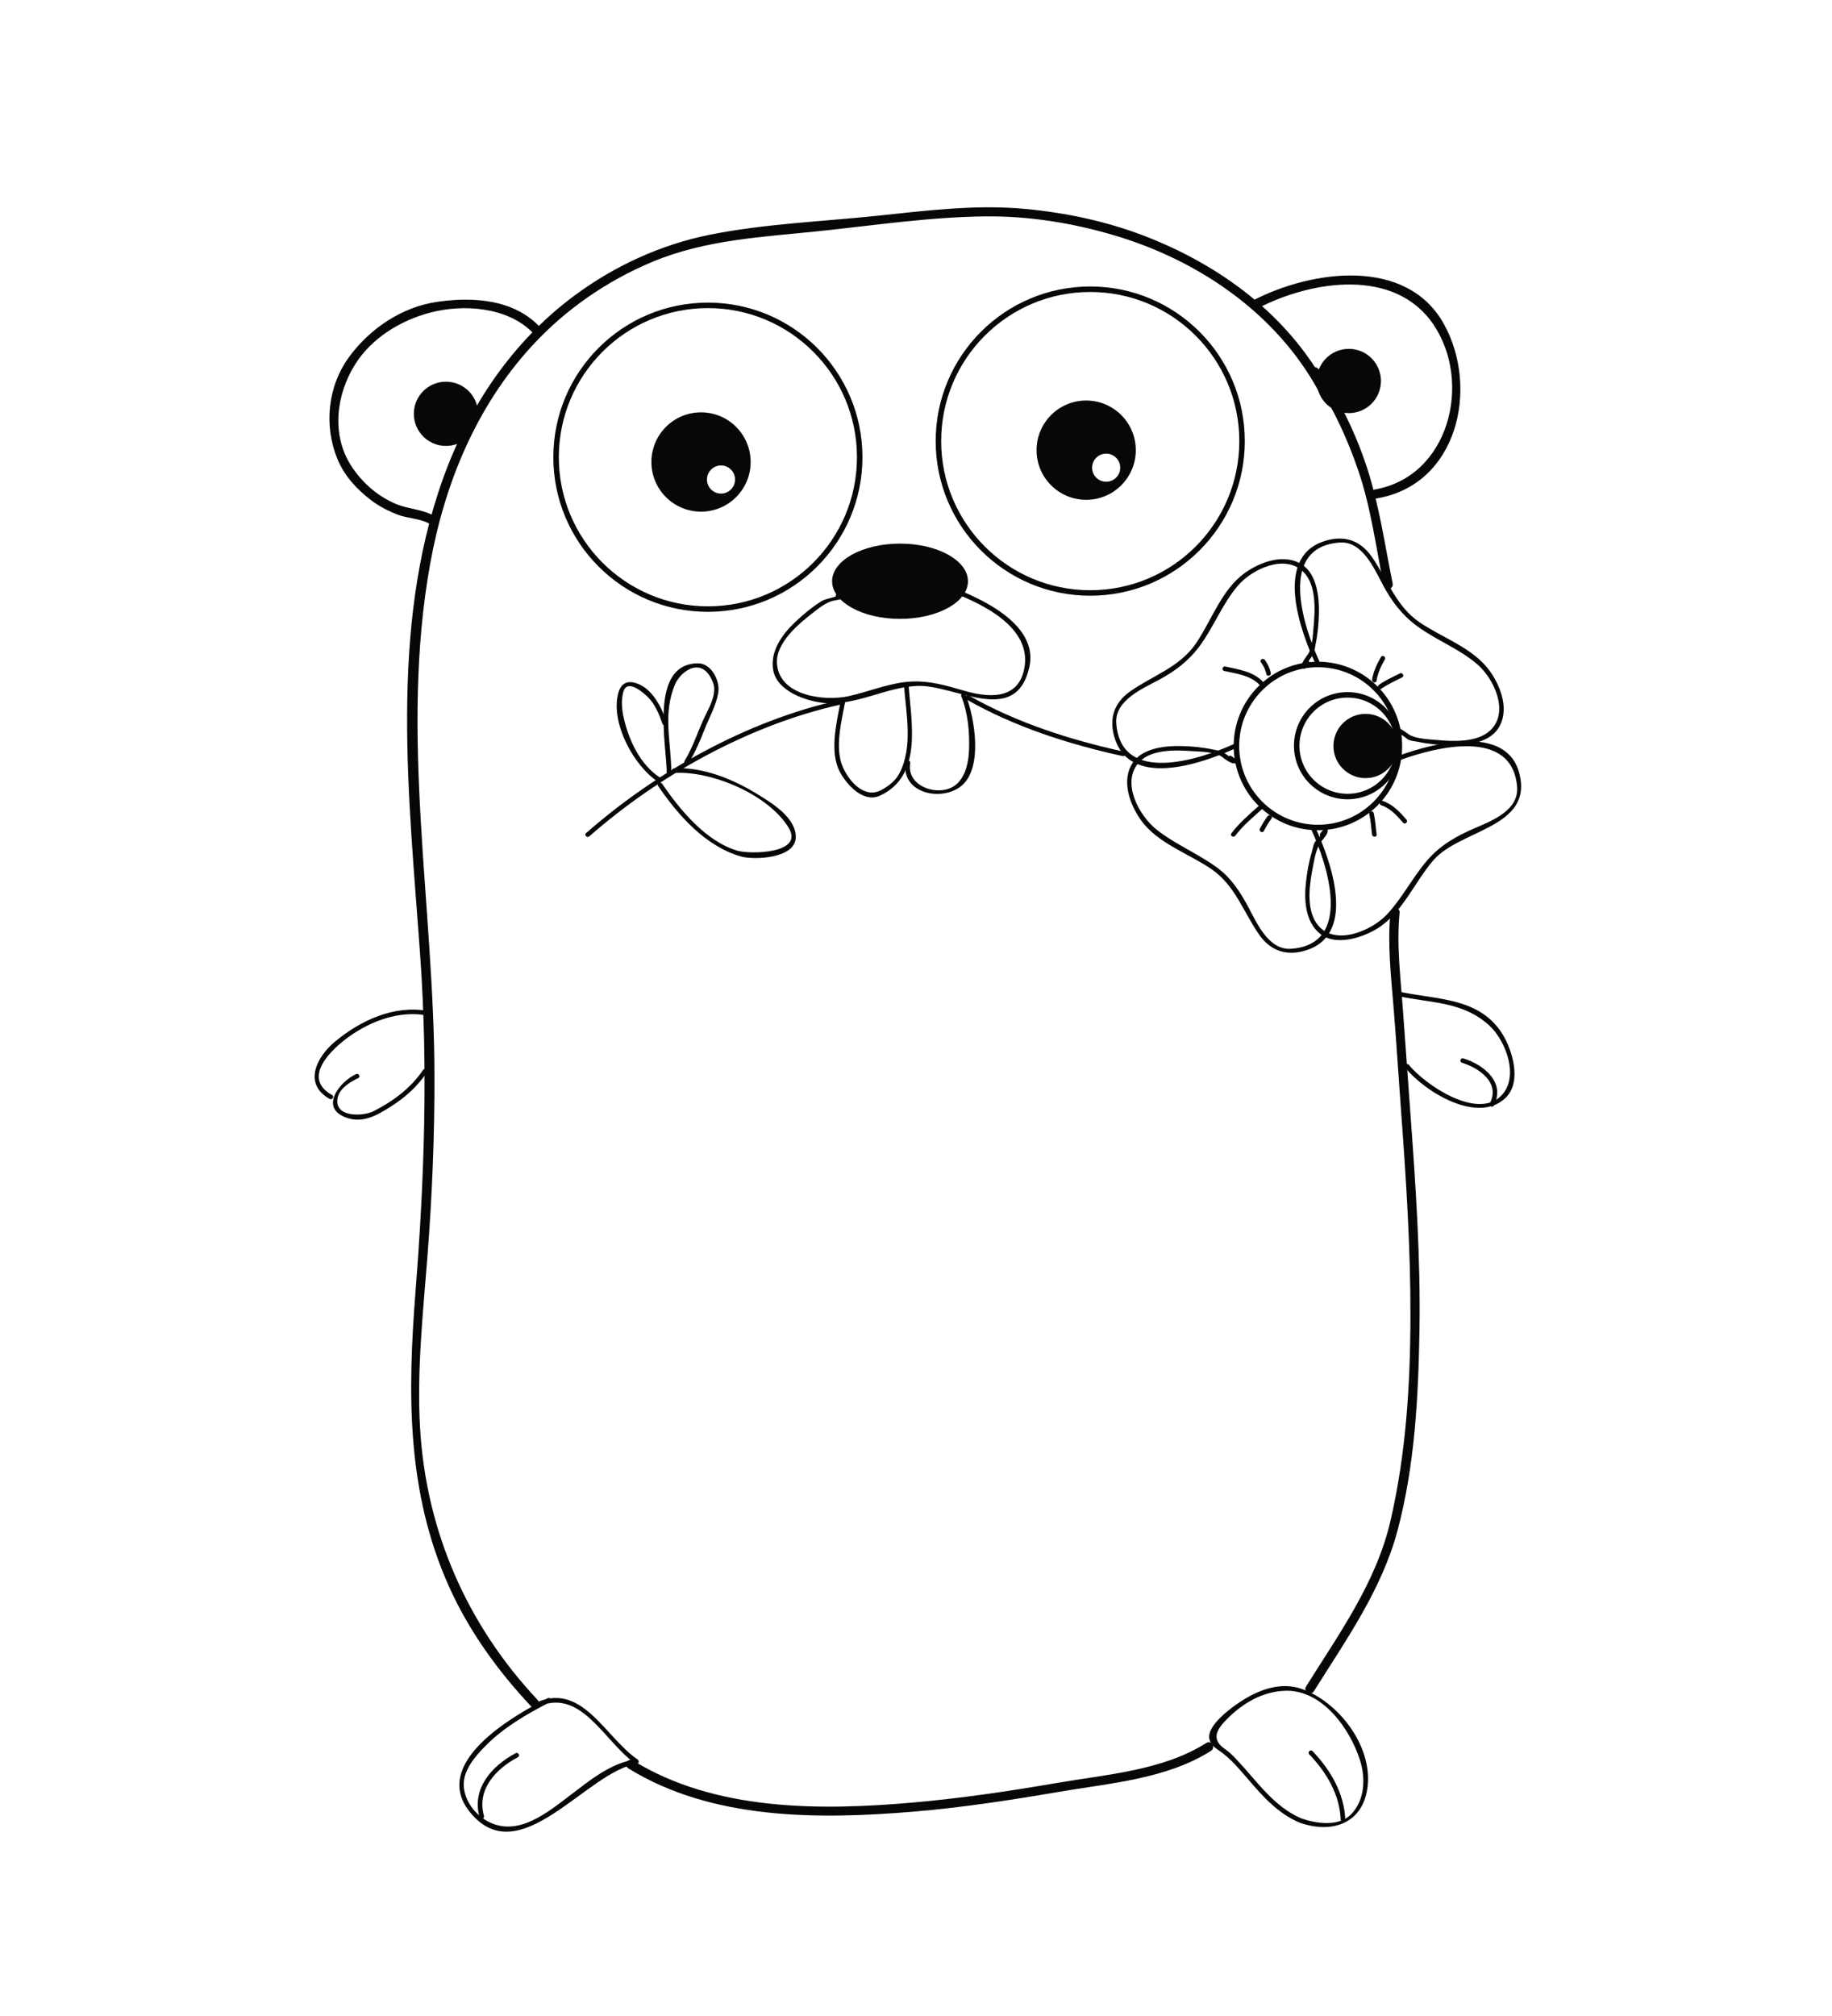 <?xml version="1.0" encoding="utf-8"?>
<!-- Generator: Adobe Illustrator 16.0.0, SVG Export Plug-In . SVG Version: 6.00 Build 0)  -->
<!DOCTYPE svg PUBLIC "-//W3C//DTD SVG 1.1//EN" "http://www.w3.org/Graphics/SVG/1.1/DTD/svg11.dtd">
<svg version="1.1" id="Layer_1" xmlns="http://www.w3.org/2000/svg" xmlns:xlink="http://www.w3.org/1999/xlink" x="0px" y="0px"
	 width="500px" height="550px" viewBox="0 0 500 550" enable-background="new 0 0 500 550" xml:space="preserve">
<g>
	<g>
		<path fill="#070707" d="M362.037,105.449c-10.679-19.567-28.92-33.026-49.436-40.985c-10.485-4.068-21.596-6.418-32.775-7.468
			c-13.515-1.27-27.072,0.477-40.507,1.881c-15.088,1.578-30.632,2.171-45.517,5.148c-13.392,2.678-26.11,8.521-37.055,16.639
			c-16.9,12.536-28.738,30.146-35.802,49.814c-14.841,41.322-9.294,87.461-6.261,130.256c2.165,30.537,1.145,60.853-1.257,91.345
			c-2.192,27.824-2.537,54.783,9.105,80.73c5.448,12.141,13.326,23.043,22.413,32.707c1.106,1.178,2.871-0.594,1.768-1.768
			c-19.273-20.5-30.41-46.02-32.064-74.129c-0.923-15.689,0.825-31.506,2.032-47.133c1.259-16.291,1.935-32.643,1.899-48.982
			c-0.102-46.653-9.554-93.363-1.149-139.83c3.953-21.853,12.583-42.789,27.729-59.275c9.173-9.985,20.513-17.82,33.018-23.017
			c14.536-6.042,29.994-6.717,45.441-8.332c15.031-1.572,30.19-3.86,45.321-4.015c11.866-0.122,23.703,1.782,35.064,5.137
			c23.021,6.797,44.223,21.189,55.874,42.538C360.651,108.126,362.81,106.865,362.037,105.449L362.037,105.449z"/>
	</g>
	<g>
		<path fill="#070707" d="M171.49,482.443c22.784,14.105,51.895,13.967,77.701,11.816c13.325-1.109,26.564-3.143,39.737-5.398
			c13.884-2.377,29.446-3.492,41.589-11.201c1.356-0.861,0.104-3.025-1.262-2.158c-11.908,7.559-27.363,8.598-40.992,10.949
			c-12.958,2.236-25.97,4.154-39.072,5.309c-25.317,2.232-54.1,2.355-76.439-11.475C171.377,479.434,170.123,481.598,171.49,482.443
			L171.49,482.443z"/>
	</g>
	<g>
		<path fill="#070707" d="M202.401,65.102c1.612,0,1.612-2.5,0-2.5S200.789,65.102,202.401,65.102L202.401,65.102z"/>
	</g>
	<g>
		<path fill="#070707" d="M118.262,140.627c-3.114-1.723-7.079-1.765-10.414-3.225c-4.989-2.183-9.097-5.814-12.028-10.371
			c-5.42-8.427-4.056-19.3,1-27.462c4.536-7.322,12.454-12.144,20.627-14.293c9.102-2.393,21.203-1.499,27.968,5.525
			c1.12,1.163,2.886-0.607,1.768-1.768c-7.128-7.4-18.084-8.081-27.765-6.702c-9.621,1.371-18.309,7.188-24.021,14.891
			c-5.997,8.088-7.086,18.963-3.233,28.166c1.89,4.514,5.213,8.079,9.039,11.024c2.176,1.674,4.789,3.029,7.349,4.003
			c2.564,0.976,6.112,1.077,8.449,2.37C118.412,143.567,119.673,141.408,118.262,140.627L118.262,140.627z"/>
	</g>
	<g>
		<path fill="#070707" d="M343.386,84.054c14.636-7.555,37.369-11.126,47.904,4.582c10.602,15.808,4.175,41.5-16.195,44.924
			c-1.588,0.267-0.912,2.676,0.664,2.411c22.107-3.716,27.974-30.062,18.362-47.493c-10.206-18.508-36.182-14.747-51.997-6.583
			C340.691,82.635,341.956,84.792,343.386,84.054L343.386,84.054z"/>
	</g>
	<g>
		<path fill="#070707" d="M228.858,163.257c0.41-0.066,0.82-0.132,1.23-0.198c-0.147-0.356-0.294-0.711-0.442-1.067
			c-0.828,0.881-4.178,1.221-5.441,2.019c-2.655,1.678-5.095,3.692-7.355,5.864c-3.507,3.37-6.758,7.959-5.804,13.036
			c1.058,5.624,8.794,8.308,13.618,8.844c8.739,0.971,17.095-4.338,25.776-4.626c10.292-0.342,26.745,11.243,30.479-5.061
			c2.754-12.025-13.93-19.209-22.578-22.406c-0.758-0.28-1.081,0.928-0.332,1.205c9.039,3.341,24.208,9.939,21.448,21.988
			c-1.922,8.393-10.24,7.362-16.498,5.537c-4.679-1.364-8.978-2.631-13.896-2.467c-5.909,0.196-11.677,2.725-17.398,3.991
			c-6.687,1.479-19.074-0.053-19.611-8.936c-0.343-5.674,6.031-10.883,10.013-13.953c1.631-1.258,3.439-2.732,5.482-3.163
			c0.829-0.175,2.357-0.325,2.979-0.986c0.342-0.364,0.133-1.122-0.442-1.067c-0.554,0.052-0.983,0.137-1.562,0.243
			C227.734,162.198,228.071,163.402,228.858,163.257L228.858,163.257z"/>
	</g>
	<g>
		<path fill="#070707" d="M262.353,189.909c1.816,4.586,2.288,9.667,2.125,14.562c-0.105,3.152-0.747,6.595-2.921,9.002
			c-4.034,4.469-14.324,1.599-13.136-5.235c0.137-0.788-1.067-1.125-1.205-0.332c-1.479,8.502,9.789,10.994,15.226,6.452
			c5.942-4.967,3.528-18.69,1.116-24.78C263.265,188.837,262.056,189.159,262.353,189.909L262.353,189.909z"/>
	</g>
	<g>
		<path fill="#070707" d="M146.145,465.967c12.288-6.295,18.761,9.359,27.258,15.137c0.05-0.381,0.1-0.762,0.149-1.143
			c-6.966,1.031-12.665,5.826-18.104,9.947c-6.022,4.562-13.836,11.041-21.751,7.277c-3.891-1.85-7.071-5.924-7.135-10.273
			c-0.061-4.072,3.153-7.758,5.806-10.471c4.975-5.088,11.446-8.875,17.757-12.068c0.719-0.363,0.086-1.441-0.631-1.08
			c-9.764,4.939-32.002,17.74-21.25,31.072c13.551,16.801,31.938-11.172,45.64-13.199c0.586-0.086,0.543-0.875,0.149-1.143
			c-9.094-6.182-15.363-21.877-28.52-15.137C144.796,465.256,145.429,466.334,146.145,465.967L146.145,465.967z"/>
	</g>
	<g>
		<path fill="#070707" d="M132.09,495.412c-2.064-7.234,3.299-12.881,9.272-16.025c0.713-0.375,0.082-1.455-0.631-1.08
			c-6.497,3.422-12.061,9.68-9.847,17.438C131.105,496.518,132.312,496.189,132.09,495.412L132.09,495.412z"/>
	</g>
	<g>
		<path fill="#070707" d="M355.241,496.13c-7.697-3.284-12.194-10.238-17.756-16.112c-0.96-1.014-2.005-2.064-3.165-2.851
			c-4.278-2.899-1.729-5.913,0.848-8.46c4.216-4.166,9.431-7.167,15.43-7.432c10.234-0.452,17.887,10.392,20.597,18.979
			c1.534,4.86,1.308,10.771-2.347,14.625c-3.42,3.605-9.626,2.634-13.756,1.188c-0.763-0.268-1.088,0.94-0.332,1.205
			c9.041,3.164,17.518,0.033,18.528-10.187c1.093-11.044-8.061-22.839-18.071-26.337c-5.392-1.883-11.036,0.033-15.67,2.864
			c-2.633,1.608-10.424,7-9.456,10.891c0.384,1.544,1.343,2.214,2.62,3.079c3.02,2.045,5.368,4.854,7.728,7.599
			c4.15,4.827,8.202,9.48,14.172,12.028C355.343,497.522,355.98,496.445,355.241,496.13z"/>
	</g>
	<g>
		<path fill="#070707" d="M357.327,478.619c4.665,4.838,8.353,11.018,8.586,17.883c0.027,0.803,1.277,0.807,1.25,0
			c-0.245-7.201-4.05-13.684-8.951-18.768C357.651,477.152,356.769,478.037,357.327,478.619L357.327,478.619z"/>
	</g>
	<g>
		<path fill="#070707" d="M381.725,271.78c8.934,1.934,17.425,1.382,24.673,7.929c4.548,4.107,8.453,14.221,3.21,19.33
			c-6.684,6.511-20.862-3.279-25.103-8.544c-0.506-0.628-1.385,0.263-0.885,0.885c5.147,6.39,19.733,15.497,27.337,8.089
			c4.427-4.313,1.842-12.885-0.842-17.261c-6.211-10.129-17.932-9.441-28.059-11.633C381.271,270.405,380.937,271.61,381.725,271.78
			L381.725,271.78z"/>
	</g>
	<g>
		<path fill="#070707" d="M399.033,289.945c4.71,1.453,10.454,5.465,7.6,11.029c-0.367,0.717,0.712,1.35,1.08,0.631
			c3.249-6.336-2.759-11.143-8.348-12.865C398.593,288.502,398.266,289.709,399.033,289.945L399.033,289.945z"/>
	</g>
	<path fill="none" stroke="#070707" stroke-width="1.5" stroke-miterlimit="10" d="M338.988,120.339
		c0-22.883-18.552-41.431-41.435-41.431c-22.887,0-41.432,18.548-41.432,41.431c0,22.883,18.545,41.435,41.432,41.435
		C320.437,161.773,338.988,143.222,338.988,120.339z"/>
	<path fill="none" stroke="#070707" stroke-width="1.5" stroke-miterlimit="10" d="M234.634,124.735
		c0-22.879-18.548-41.428-41.431-41.428c-22.887,0-41.434,18.548-41.434,41.428c0,22.886,18.547,41.434,41.434,41.434
		C216.086,166.169,234.634,147.621,234.634,124.735z"/>
	<path fill="#070707" d="M376.896,103.94c0-4.838-3.929-8.766-8.763-8.766c-4.845,0-8.77,3.928-8.77,8.766
		c0,4.841,3.925,8.766,8.77,8.766C372.967,112.706,376.896,108.781,376.896,103.94z"/>
	<path fill="#070707" d="M130.481,112.893c0-4.837-3.928-8.759-8.772-8.759c-4.834,0-8.763,3.922-8.763,8.759
		c0,4.845,3.928,8.766,8.763,8.766C126.553,121.659,130.481,117.738,130.481,112.893z"/>
	<path fill="#070707" d="M264.182,158.578c0-5.671-8.305-10.27-18.539-10.27c-10.247,0-18.544,4.599-18.544,10.27
		c0,5.674,8.298,10.264,18.544,10.264C255.877,168.842,264.182,164.252,264.182,158.578z"/>
	<path fill="#070707" d="M296.447,109.269c-7.484,0-13.546,6.064-13.546,13.549c0,7.478,6.062,13.542,13.546,13.542
		c7.478,0,13.542-6.064,13.542-13.542C309.989,115.333,303.925,109.269,296.447,109.269z M301.897,131.429
		c-2.117,0-3.834-1.717-3.834-3.834c0-2.117,1.717-3.834,3.834-3.834c2.121,0,3.838,1.717,3.838,3.834
		C305.735,129.712,304.019,131.429,301.897,131.429z"/>
	<path fill="#070707" d="M191.328,112.496c-7.484,0-13.545,6.065-13.545,13.549c0,7.478,6.062,13.543,13.545,13.543
		c7.482,0,13.542-6.065,13.542-13.543C204.87,118.561,198.81,112.496,191.328,112.496z M196.775,134.656
		c-2.114,0-3.827-1.717-3.827-3.834c0-2.118,1.713-3.835,3.827-3.835c2.124,0,3.838,1.717,3.838,3.835
		C200.614,132.939,198.899,134.656,196.775,134.656z"/>
	<g>
		<path fill="#070707" d="M246.708,186.791c0.568,7.849,2.55,16.813-1.213,24.152c-1.043,2.034-2.867,3.426-4.811,4.518
			c-4.877,2.739-9.215-2.649-10.765-6.459c-2.099-5.162-0.229-12.304,0.739-17.516c0.146-0.788-1.058-1.124-1.205-0.332
			c-1.077,5.795-3.186,13.957-0.198,19.504c1.839,3.414,6.375,8.495,10.892,6.419c11.723-5.386,8.564-19.891,7.812-30.286
			C247.9,185.991,246.65,185.986,246.708,186.791L246.708,186.791z"/>
	</g>
	<g>
		<path fill="#070707" d="M116.704,275.792c-9.169-1.634-18.283,2.581-25.232,8.344c-5.232,4.339-8.731,11.655-1.482,15.681
			c0.705,0.393,1.335-0.688,0.631-1.08c-8.473-4.705-0.056-12.611,4.782-16.026c5.997-4.232,13.602-7.026,20.97-5.714
			C117.16,277.137,117.497,275.933,116.704,275.792L116.704,275.792z"/>
	</g>
	<g>
		<path fill="#070707" d="M97.161,293.034c-4.6,2.162-10.098,9.271-2.551,11.91c4.47,1.563,8.271-0.661,12.027-3.039
			c3.987-2.524,7.251-5.463,9.916-9.373c0.456-0.668-0.628-1.293-1.079-0.631c-3.402,4.992-8.11,8.484-13.446,11.221
			c-3.05,1.563-11.16,1.769-9.827-3.805c0.598-2.5,3.456-4.2,5.591-5.203C98.521,293.771,97.886,292.693,97.161,293.034
			L97.161,293.034z"/>
	</g>
	<g>
		<path fill="#070707" d="M379.484,248.983c-0.82,8.464,0.126,16.971,0.82,25.41c0.778,9.446,1.356,18.913,2.057,28.365
			c1.392,18.753,2.619,37.522,2.584,56.335c-0.035,18.734-1.218,37.593-5.463,55.883c-3.893,16.772-14.052,30.793-23.035,45.146
			c-0.858,1.371,1.306,2.625,2.158,1.262c8.791-14.043,18.53-27.698,22.842-43.926c4.691-17.653,5.659-36.291,5.961-54.467
			c0.323-19.469-0.986-38.929-2.406-58.334c-0.693-9.47-1.385-18.939-2.053-28.411c-0.641-9.072-1.847-18.162-0.965-27.262
			C382.14,247.378,379.639,247.393,379.484,248.983L379.484,248.983z"/>
	</g>
	<g>
		<path fill="#070707" d="M357.731,102.012c5.611,8.209,9.827,17.079,13.021,26.487c3.449,10.158,4.796,20.868,6.927,31.343
			c0.321,1.579,2.73,0.909,2.41-0.665c-2.137-10.503-3.613-21.116-6.926-31.342c-3.112-9.606-7.578-18.752-13.274-27.084
			C358.986,99.428,356.818,100.677,357.731,102.012L357.731,102.012z"/>
	</g>
	<g>
		<path fill="#070707" d="M228.965,191.038c-25.039,5.59-49.79,19.382-69.002,36.244c-0.607,0.533,0.281,1.413,0.884,0.884
			c19.037-16.708,43.659-30.388,68.45-35.922C230.084,192.068,229.75,190.863,228.965,191.038L228.965,191.038z"/>
	</g>
	<path fill="none" stroke="#070707" stroke-width="1.5" stroke-miterlimit="10" d="M375.42,219.242
		c8.686-8.682,8.682-22.763,0-31.448c-8.683-8.685-22.767-8.685-31.451-0.003c-8.687,8.688-8.687,22.77,0,31.451
		C352.653,227.931,366.737,227.931,375.42,219.242z"/>
	<g>
		<path fill="#070707" d="M335.455,207.359c0.342,0.247,0.683,0.493,1.024,0.739c0.147-0.355,0.295-0.711,0.441-1.067
			c-0.734,0.019-2.163-1.228-2.774-1.625c-0.901-0.586-2.004-0.697-3.055-0.919c-2.89-0.612-5.849-0.897-8.798-0.957
			c-4.291-0.087-10.416,0.557-13.085,4.474c-3.289,4.829-0.896,11.454,2.202,15.767c4.546,6.329,12.937,9.055,19.165,13.294
			c6.542,4.453,8.749,11.731,13.086,17.929c3.299,4.715,7.934,5.98,13.281,4.109c13.474-4.715,6.049-24.683,2.079-33.293
			c-0.338-0.731-1.415-0.096-1.08,0.631c4.363,9.462,11.488,31.188-5.562,32.401c-6.156,0.438-9.355-7.027-11.738-11.486
			c-2.181-4.081-4.689-7.901-8.482-10.674c-5.245-3.834-11.348-6.292-16.463-10.32c-4.719-3.714-9.686-12.659-5.027-18.166
			c3.249-3.841,10.071-3.593,14.567-3.286c2.146,0.147,6.456,0.167,8.279,1.574c0.78,0.603,2.359,1.823,3.405,1.796
			c0.502-0.013,0.886-0.7,0.442-1.067c-0.432-0.358-0.785-0.595-1.277-0.935C335.42,205.821,334.796,206.905,335.455,207.359
			L335.455,207.359z"/>
	</g>
	<g>
		<path fill="#070707" d="M361.251,228.218c0.279-0.387,0.59-0.747,0.932-1.079c-0.355-0.147-0.711-0.294-1.066-0.442
			c-0.039,0.719-1.65,2.345-2.076,2.805c-0.569,0.617-0.731,2-0.967,2.783c-0.853,2.832-1.368,5.752-1.676,8.69
			c-0.495,4.739-0.116,10.535,3.857,13.761c4.246,3.447,11.36,1.148,15.449-1.296c6.978-4.169,10.361-12.832,15.518-18.767
			c7.317-8.422,27.28-8.818,23.45-23.673c-3.542-13.737-24.061-8.046-32.889-4.845c-0.752,0.272-0.428,1.48,0.332,1.205
			c9.88-3.582,30.579-8.856,31.936,7.257c0.542,6.444-6.74,9.244-11.528,11.311c-5.028,2.171-9.323,4.568-12.958,8.751
			c-4.04,4.649-6.781,10.248-11.003,14.769c-4.335,4.644-14.812,9.029-19.316,2.338c-2.847-4.229-1.801-10.851-0.883-15.491
			c0.434-2.193,0.871-4.967,2.272-6.761c0.569-0.729,1.679-1.853,1.731-2.838c0.029-0.552-0.699-0.817-1.067-0.442
			c-0.342,0.332-0.652,0.691-0.933,1.079C359.859,227.951,360.738,228.841,361.251,228.218L361.251,228.218z"/>
	</g>
	<g>
		<path fill="#070707" d="M382.587,199.499c-0.344-0.247-0.688-0.494-1.031-0.741c-0.147,0.355-0.294,0.711-0.441,1.067
			c0.73-0.023,2.428,1.362,2.98,1.791c0.686,0.532,2.016,0.58,2.843,0.755c2.89,0.612,5.85,0.896,8.8,0.957
			c4.29,0.087,10.417-0.556,13.085-4.475c3.288-4.83,0.895-11.457-2.204-15.77c-4.545-6.329-12.935-9.056-19.163-13.295
			c-6.54-4.452-8.748-11.729-13.085-17.925c-3.299-4.713-7.934-5.98-13.281-4.109c-13.477,4.714-6.049,24.681-2.081,33.292
			c0.337,0.731,1.415,0.096,1.08-0.631c-4.36-9.462-11.49-31.188,5.563-32.399c6.156-0.438,9.356,7.025,11.74,11.484
			c2.436,4.556,5.229,8.293,9.433,11.367c5.256,3.842,11.44,6.118,16.41,10.4c4.511,3.886,8.719,12.944,3.594,17.911
			c-3.635,3.521-10.408,3.096-15.012,2.679c-2.039-0.185-5.506-0.315-7.303-1.487c-0.866-0.565-2.302-1.831-3.399-1.796
			c-0.499,0.015-0.889,0.7-0.442,1.067c0.435,0.357,0.79,0.596,1.284,0.936C382.622,201.036,383.246,199.952,382.587,199.499
			L382.587,199.499z"/>
	</g>
	<g>
		<path fill="#070707" d="M356.138,180.368c-0.246,0.342-0.492,0.683-0.739,1.025c0.356,0.147,0.712,0.294,1.067,0.442
			c-0.021-0.735,1.358-2.426,1.791-2.982c0.531-0.685,0.58-2.015,0.756-2.842c0.612-2.89,0.898-5.85,0.958-8.8
			c0.088-4.291-0.555-10.418-4.473-13.086c-4.83-3.29-11.456-0.895-15.771,2.203c-6.329,4.545-9.056,12.936-13.294,19.166
			c-4.451,6.542-11.73,8.748-17.927,13.085c-4.715,3.3-5.979,7.937-4.109,13.286c4.711,13.476,24.686,6.037,33.29,2.071
			c0.731-0.337,0.096-1.414-0.631-1.079c-9.46,4.36-31.187,11.497-32.397-5.557c-0.437-6.158,7.024-9.358,11.485-11.742
			c4.557-2.436,8.295-5.229,11.368-9.433c3.842-5.256,6.116-11.441,10.399-16.412c3.886-4.51,12.945-8.72,17.911-3.594
			c3.521,3.635,3.096,10.41,2.678,15.014c-0.186,2.04-0.317,5.506-1.489,7.303c-0.567,0.869-1.827,2.299-1.796,3.4
			c0.015,0.5,0.699,0.886,1.067,0.442c0.357-0.432,0.595-0.785,0.935-1.278C357.676,180.333,356.592,179.709,356.138,180.368
			L356.138,180.368z"/>
	</g>
	<g>
		<path fill="#070707" d="M263.75,190.814c13.294,7.554,27.786,12.182,42.665,15.465c0.785,0.173,1.119-1.032,0.332-1.205
			c-14.771-3.26-29.162-7.836-42.366-15.339C263.679,189.336,263.05,190.417,263.75,190.814L263.75,190.814z"/>
	</g>
	<path fill="none" stroke="#070707" stroke-width="1.5" stroke-miterlimit="10" d="M377.588,213.249c5.42-5.416,5.42-14.201,0-19.62
		c-5.419-5.416-14.203-5.416-19.623,0c-5.415,5.419-5.415,14.208,0,19.623C363.385,218.667,372.169,218.667,377.588,213.249z"/>
	<path fill="#070707" d="M381.459,203.521c0-4.838-3.926-8.763-8.767-8.763s-8.765,3.924-8.765,8.763
		c0,4.845,3.924,8.766,8.765,8.766S381.459,208.366,381.459,203.521z"/>
	<g>
		<path fill="#070707" d="M343.445,219.959c-2.61,2.339-5.271,4.582-7.379,7.408c-0.482,0.647,0.604,1.269,1.08,0.631
			c2.037-2.731,4.66-4.894,7.184-7.155C344.931,220.304,344.044,219.423,343.445,219.959L343.445,219.959z"/>
	</g>
	<g>
		<path fill="#070707" d="M344.591,185.899c-2.682-2.746-6.581-3.262-10.159-4.062c-0.785-0.176-1.119,1.029-0.332,1.205
			c3.34,0.748,7.1,1.174,9.606,3.741C344.271,187.36,345.153,186.476,344.591,185.899L344.591,185.899z"/>
	</g>
	<g>
		<path fill="#070707" d="M375.69,185.726c0.313-2.108,1.238-3.992,2.276-5.832c0.396-0.703-0.684-1.333-1.08-0.631
			c-1.085,1.925-2.073,3.923-2.401,6.13C374.368,186.182,375.572,186.521,375.69,185.726L375.69,185.726z"/>
	</g>
	<g>
		<path fill="#070707" d="M376.968,187.919c1.793-1.248,3.768-2.151,5.717-3.121c0.722-0.359,0.089-1.437-0.631-1.079
			c-1.949,0.97-3.924,1.873-5.717,3.121C375.681,187.297,376.305,188.381,376.968,187.919L376.968,187.919z"/>
	</g>
	<g>
		<path fill="#070707" d="M377.004,219.703c2.522,0.829,4.267,2.841,5.965,4.777c0.533,0.607,1.414-0.281,0.885-0.884
			c-1.859-2.118-3.767-4.195-6.518-5.098C376.568,218.245,376.241,219.453,377.004,219.703L377.004,219.703z"/>
	</g>
	<g>
		<path fill="#070707" d="M373.707,222.128c0.432,1.831,0.508,3.696,0.756,5.554c0.104,0.787,1.356,0.797,1.25,0
			c-0.263-1.969-0.343-3.946-0.801-5.886C374.728,221.012,373.521,221.345,373.707,222.128L373.707,222.128z"/>
	</g>
	<g>
		<path fill="#070707" d="M345.949,222.683c-0.787,1.067-1.481,2.2-2.082,3.383c-0.363,0.717,0.715,1.35,1.08,0.631
			c0.6-1.183,1.294-2.316,2.082-3.383C347.509,222.665,346.423,222.042,345.949,222.683L345.949,222.683z"/>
	</g>
	<g>
		<path fill="#070707" d="M346.833,183.573c-0.279-1.299-0.84-2.461-1.621-3.531c-0.471-0.644-1.556-0.021-1.08,0.631
			c0.725,0.991,1.237,2.029,1.496,3.232C345.797,184.693,347.002,184.359,346.833,183.573L346.833,183.573z"/>
	</g>
	<g>
		<path fill="#070707" d="M183.223,211.066c0.034-8.464-2.488-16.134,1.041-24.41c1.482-3.476,7.42-8.051,10.368-0.347
			c1.066,2.787-0.919,6.438-2.09,8.817c-2.035,4.133-3.275,8.522-5.716,12.478c-0.425,0.688,0.657,1.315,1.079,0.631
			c1.858-3.012,3.191-6.191,4.486-9.472c1.289-3.268,3.031-6.236,3.635-9.723c0.553-3.192-1.791-8.114-5.563-8.075
			c-13.436,0.14-8.458,22.483-8.489,30.1C181.969,211.873,183.219,211.873,183.223,211.066L183.223,211.066z"/>
	</g>
	<g>
		<path fill="#070707" d="M180.139,212.145c-5.427-3.547-8.469-10.063-9.909-16.306c-0.518-2.245-0.719-4.705-0.145-6.955
			c1.025-4.017,5.667,0.248,6.762,1.322c1.943,1.905,3.079,4.711,3.934,7.222c0.258,0.759,1.466,0.433,1.205-0.332
			c-1.385-4.07-3.955-9.396-8.482-10.756c-2.596-0.78-4.147,0.341-4.795,2.879c-2.08,8.148,4.37,19.802,10.799,24.004
			C180.185,213.667,180.811,212.584,180.139,212.145L180.139,212.145z"/>
	</g>
	<g>
		<path fill="#070707" d="M179.612,214.413c5.474,8.032,12.926,16.456,22.568,19.24c3.581,1.034,14.825,0.598,15.008-5.145
			c0.172-5.429-6.679-9.536-10.639-11.954c-6.522-3.981-14.765-7.384-22.538-6.936c-0.801,0.046-0.806,1.296,0,1.25
			c10.274-0.592,25.622,5.867,31.183,14.867c4.478,7.246-10.488,7.345-13.893,6.361c-8.613-2.487-15.77-11.214-20.61-18.315
			C180.24,213.121,179.156,213.745,179.612,214.413L179.612,214.413z"/>
	</g>
</g>
</svg>
